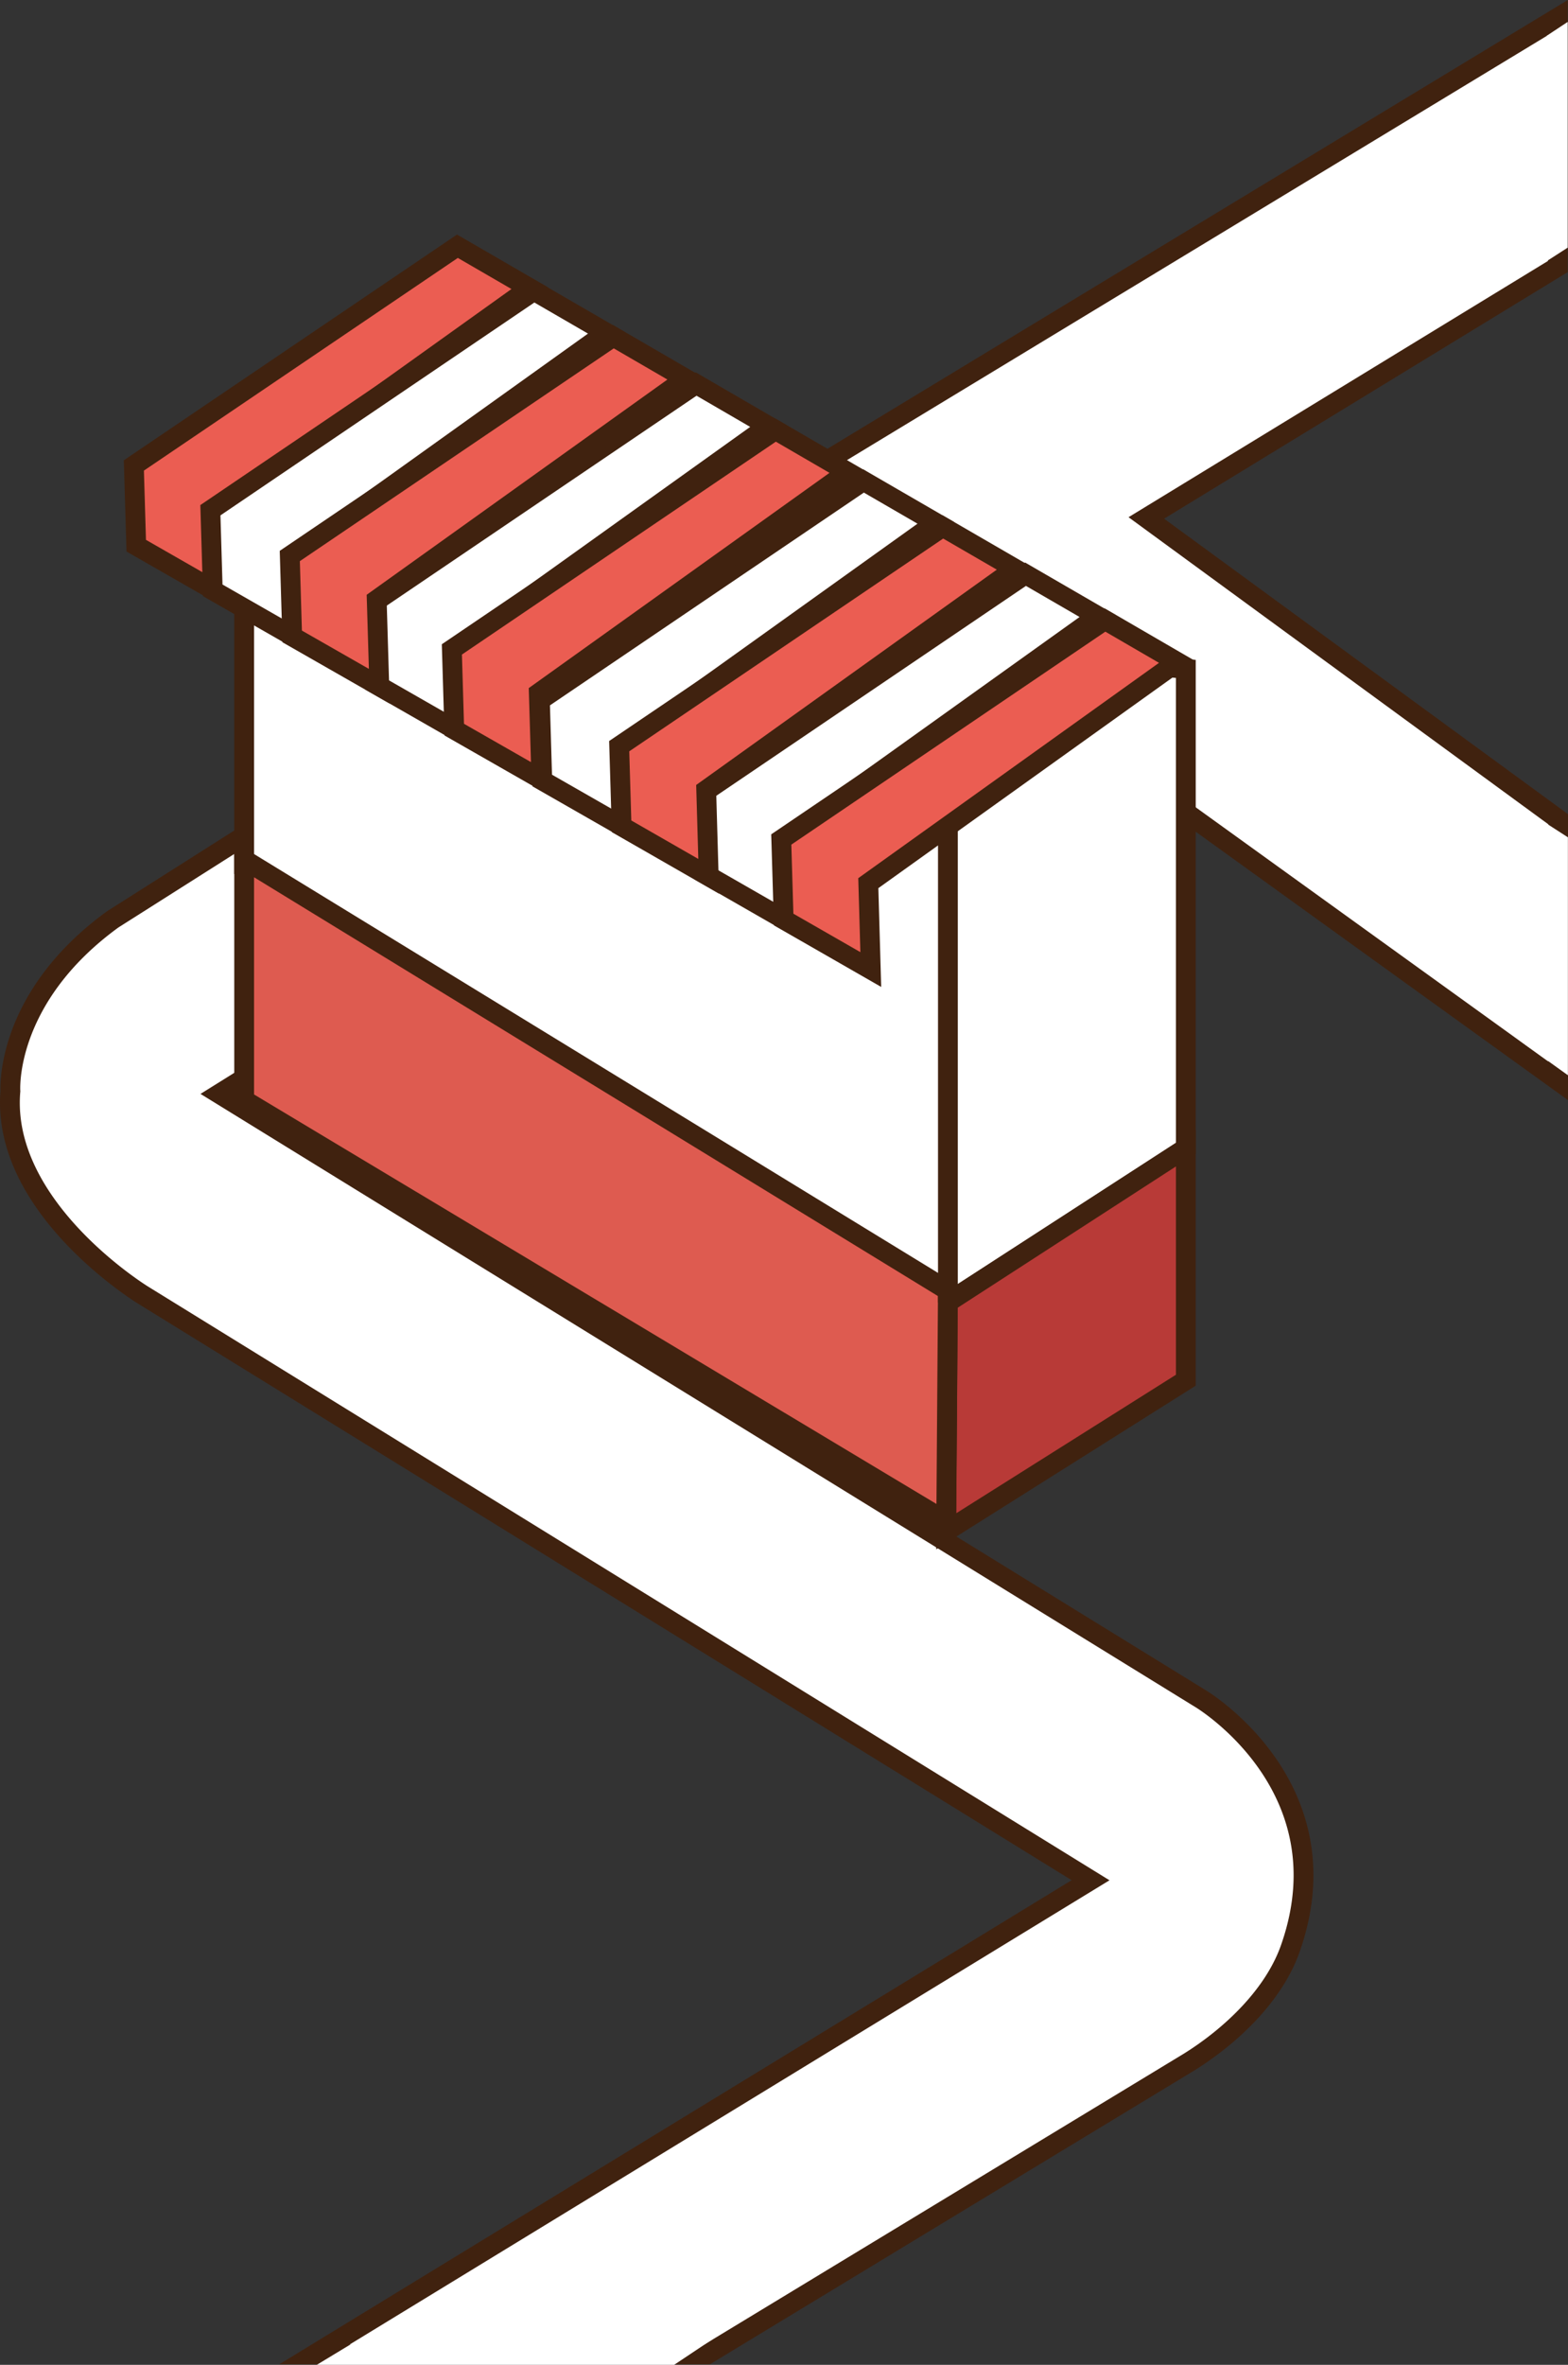 <svg xmlns="http://www.w3.org/2000/svg" viewBox="0 0 158.37 238.74"><rect x="0" y="0" width="158.37" height="238.74" fill="#333333" stroke="none"/><defs><style>.cls-1,.cls-2{fill:#fff;}.cls-1,.cls-3,.cls-4,.cls-5,.cls-6{stroke:#40220f;stroke-miterlimit:10;stroke-width:2px;}.cls-3{fill:#b83a37;}.cls-4{fill:#de5b50;}.cls-5{fill:none;}.cls-6{fill:#eb5d52;}</style></defs><g id="레이어_2" data-name="레이어 2"><g id="레이어_9" data-name="레이어 9"><g id="레이어_2-2" data-name="레이어 2"><g id="레이어_9-2" data-name="레이어 9"><path class="cls-1" d="M157.37,109.11V82.7L115.78,52.29l41.56-25.38V1.78L75.91,51.12l-32.43-21a15,15,0,0,1-3.57,3.59c-4.79,3.46-9.82,6.57-14.5,10.18-.17.13-.34.22-.51.34l3.94,2.59L35.15,51l5.71,3.74,5,3.25L50,60.67l3.11,2,2,1.33.84.55L11.39,92.81c-11,8-10.34,17.35-10.34,17.35-1,11.8,13.42,20.6,13.42,20.6l95.68,59.06L31.76,237.69H71.42l48.64-29.49c4.25-2.64,8.71-6.82,10.34-11.71,5.56-16.24-9.14-25-9.14-25L22.15,110.43,95.62,64.61Z"/><polygon class="cls-2" points="156.24 3.6 158.34 2.21 158.34 25 155.9 26.57 151.09 27.27 154.05 10.91 156.24 3.6"/><polygon class="cls-2" points="156.22 83.15 158.36 84.53 158.36 108.55 153.55 105.1 149.75 93.48 151.57 87.16 156.22 83.15"/><path class="cls-2" d="M35.52,236.61,32,238.74H68.09L73.7,235l4.06-6.48s-15.85,4.16-16.14,4.16S35.52,236.61,35.52,236.61Z"/><polygon class="cls-1" points="119.77 67.53 119.77 115.92 119.55 116.06 95.74 131.47 24.66 87.67 24.66 58.66 119.77 67.53"/><polygon class="cls-3" points="119.77 139.34 119.77 115.92 95.74 131.47 95.57 154.59 119.77 139.34"/><polygon class="cls-4" points="24.66 111.06 95.57 153.59 95.74 130.29 24.66 86.78 24.66 111.06"/><line class="cls-5" x1="95.74" y1="131.48" x2="95.74" y2="81.94"/><polygon class="cls-6" points="46.2 24.86 53.5 29.09 22.3 51.41 22.56 60.13 13.76 55.09 13.52 46.99 46.2 24.86"/><polygon class="cls-1" points="103.58 57.97 110.88 62.2 79.68 84.52 79.94 93.25 71.14 88.2 70.9 80.11 103.58 57.97"/><polygon class="cls-6" points="111.6 62.59 118.9 66.83 87.7 89.16 87.95 97.88 79.15 92.83 78.91 84.75 111.6 62.59"/><polygon class="cls-1" points="87.21 48.55 94.51 52.78 63.31 75.11 63.56 83.83 54.77 78.8 54.53 70.69 87.21 48.55"/><polygon class="cls-6" points="95.22 53.19 102.52 57.42 71.33 79.75 71.58 88.47 62.78 83.42 62.54 75.33 95.22 53.19"/><polygon class="cls-1" points="70.31 38.77 77.61 43.01 46.41 65.33 46.66 74.06 37.86 69.02 37.62 60.91 70.31 38.77"/><polygon class="cls-6" points="78.32 43.41 85.62 47.65 54.42 69.97 54.68 78.69 45.88 73.66 45.64 65.56 78.32 43.41"/><polygon class="cls-1" points="53.93 29.36 61.23 33.59 30.04 55.91 30.29 64.64 21.49 59.6 21.25 51.51 53.93 29.36"/><polygon class="cls-6" points="61.95 33.99 69.25 38.23 38.05 60.55 38.31 69.28 29.51 64.25 29.27 56.13 61.95 33.99"/></g></g></g></g></svg>
